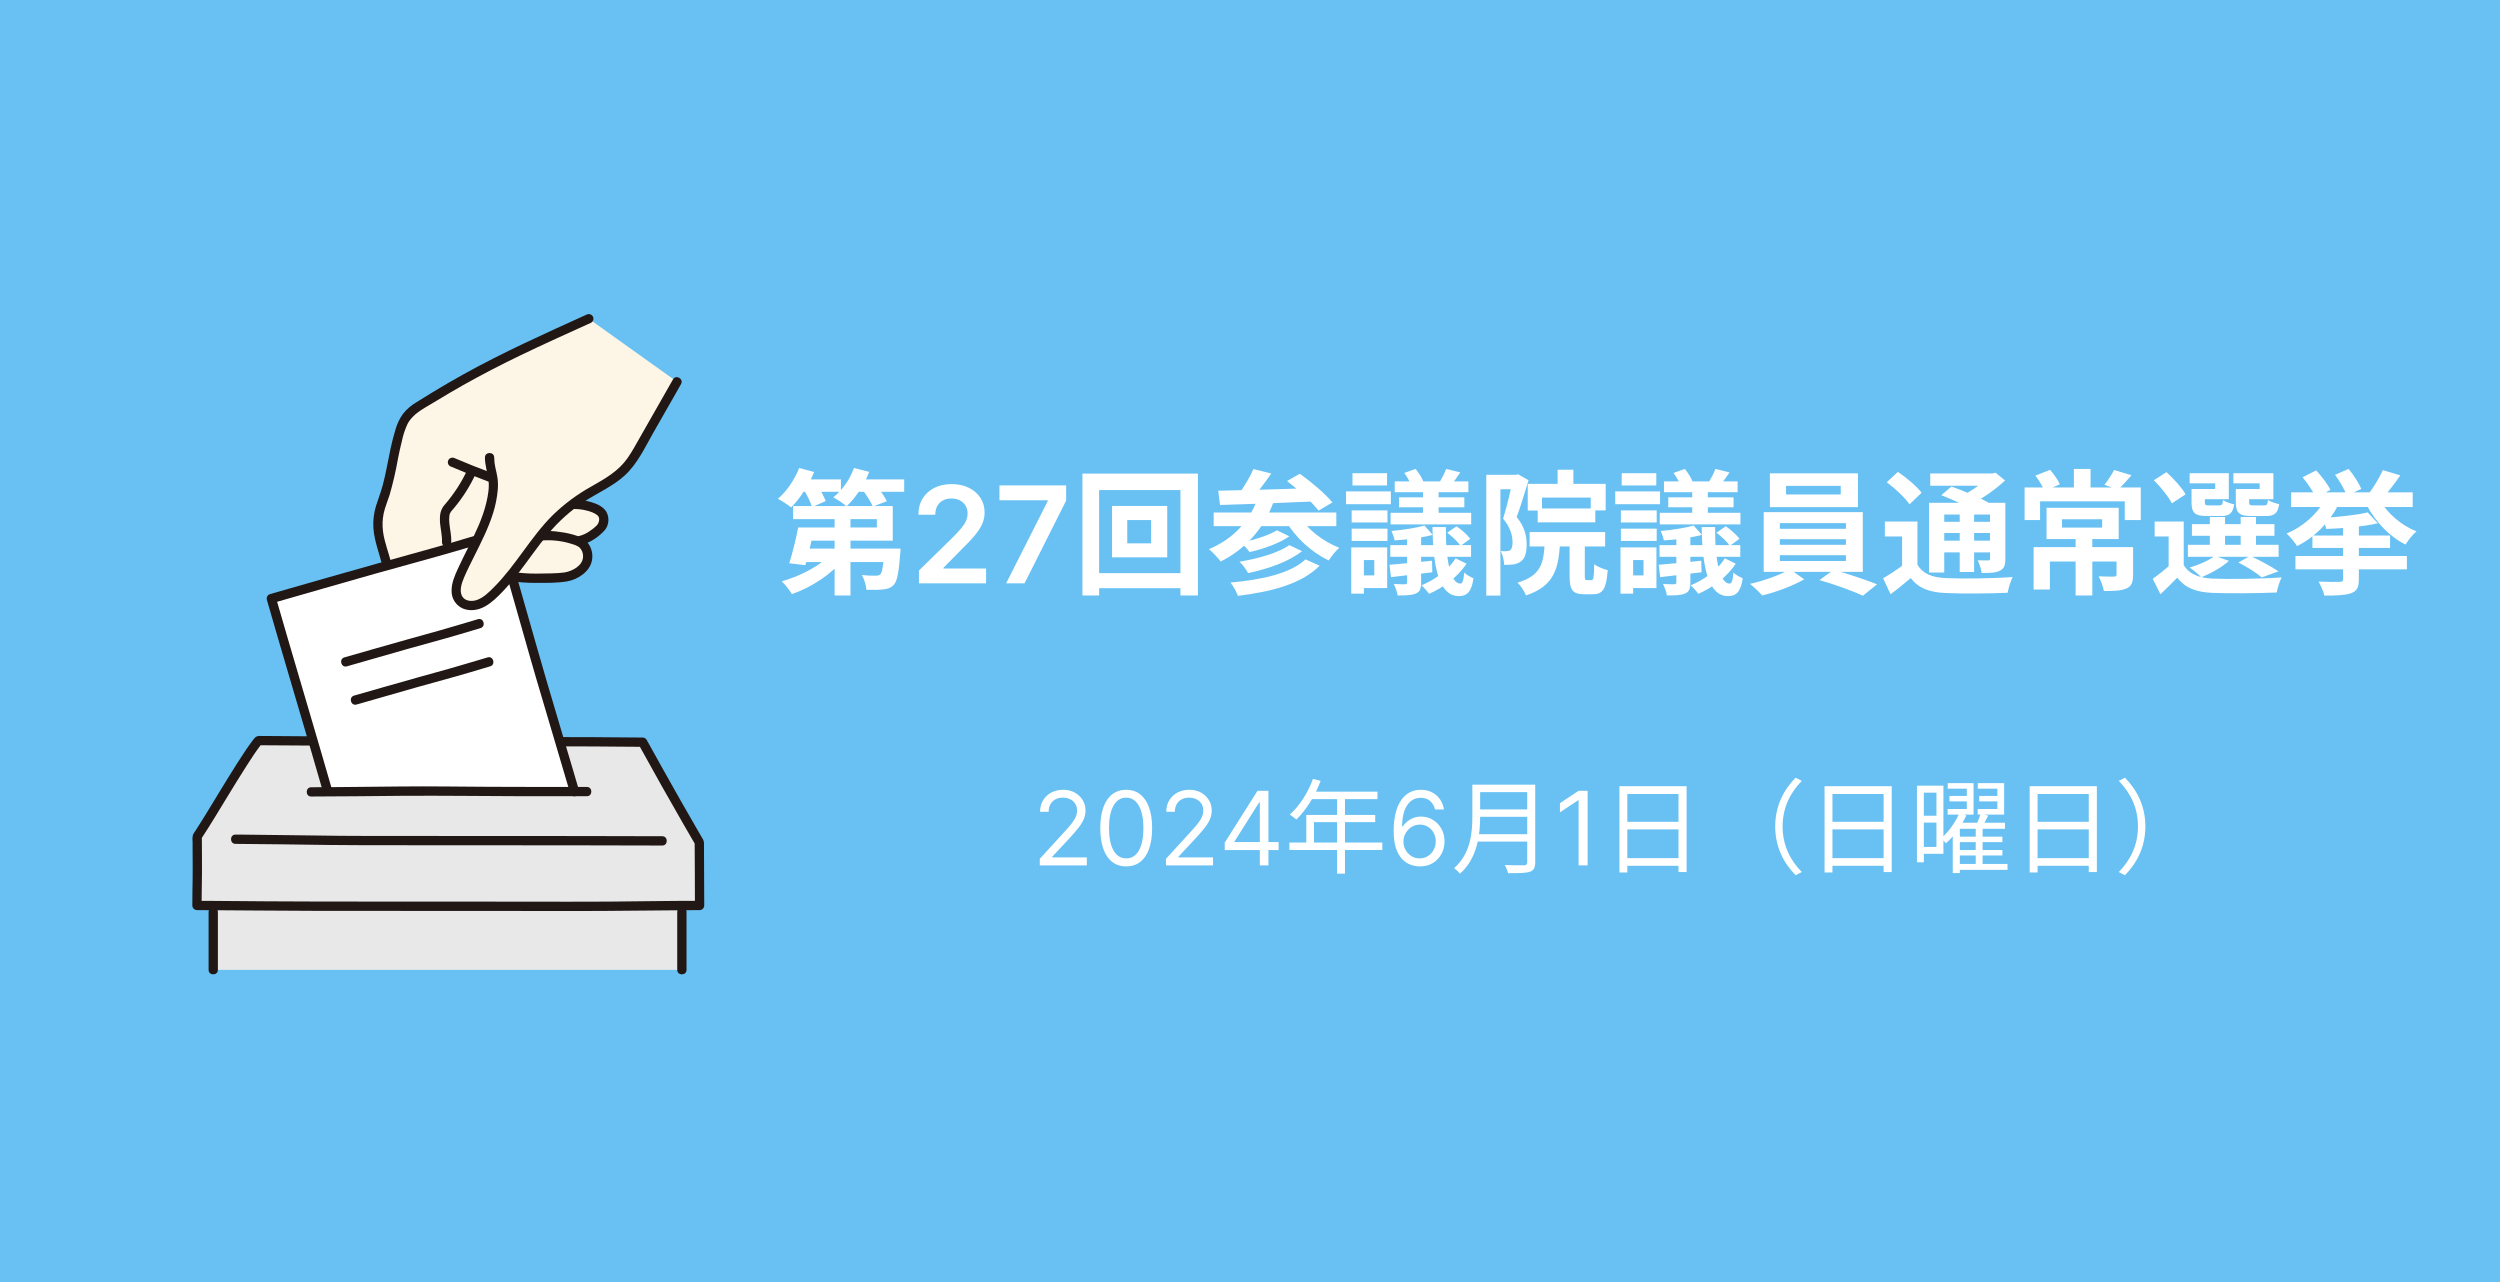 <svg width="390" height="200" viewBox="0 0 390 200" fill="none" xmlns="http://www.w3.org/2000/svg">
<rect width="390" height="200" fill="#68C1F2"/>
<g clip-path="url(#clip0_685_2197)">
<path d="M79.554 89.903L60.371 88.228C59.946 86.266 59.3 85.053 59.032 82.971C58.839 81.538 58.995 80.077 59.487 78.716C59.608 78.388 59.726 78.056 59.84 77.724C61.189 73.801 61.252 70.56 62.571 66.634C62.985 65.394 63.811 64.332 64.913 63.629C74.717 57.428 81.28 54.513 91.841 49.718L105.61 59.552C103.35 63.538 102.27 65.388 100.013 69.374C99.249 70.723 98.474 72.087 97.399 73.207C95.686 74.993 93.353 76.013 91.25 77.316C90.447 77.811 89.675 78.354 88.932 78.937C88.92 78.418 91.434 78.798 92.339 79.133C92.994 79.374 93.697 79.682 94.02 80.301C94.303 80.94 94.219 81.686 93.796 82.244C93.404 82.805 91.672 84.118 90.468 84.341L90.073 84.414L90.16 84.444C91.355 84.851 91.941 86.36 91.552 87.561C91.162 88.762 89.97 89.471 88.775 89.878C87.81 90.207 84.747 90.207 82.915 90.207C82.436 90.207 80.296 90.035 79.548 89.906" fill="#FDF5E6"/>
<path d="M33.265 151.3V141.267C37.855 141.3 43.663 141.369 47.661 141.369C52.239 141.369 82.345 141.387 93.036 141.387C96.403 141.387 103.314 141.288 106.376 141.288V151.3" fill="#E8E8E8"/>
<path d="M82.116 86.348C83.359 84.58 84.72 82.893 86.186 81.302C87.004 80.455 87.879 79.661 88.805 78.934C89.94 78.704 91.114 78.771 92.212 79.13C92.867 79.371 93.57 79.679 93.893 80.298C94.177 80.937 94.092 81.683 93.67 82.241C93.277 82.802 91.545 84.115 90.341 84.338L89.946 84.411L90.034 84.441C91.229 84.848 91.814 86.357 91.425 87.558C91.035 88.759 89.844 89.468 88.649 89.875C87.683 90.204 84.62 90.204 82.788 90.204C81.69 90.171 80.598 90.023 79.527 89.773C80.423 88.665 81.268 87.507 82.116 86.351V86.348Z" fill="#FDF5E6"/>
<path d="M35.039 123.608C36.995 120.407 38.992 117.184 40.305 115.533C44.901 115.551 47.828 115.609 52.496 115.609C57.164 115.609 82.602 115.717 93.293 115.717C96.044 115.717 98.238 115.787 100.254 115.781C102.387 119.679 106.929 127.721 109.095 131.396C109.098 132.721 109.107 133.919 109.113 135.944C109.119 137.444 109.141 139.456 109.138 141.252C107.203 141.252 95.698 141.384 93.036 141.384C82.345 141.384 52.239 141.366 47.662 141.366C43.084 141.366 35.507 141.267 30.727 141.249C30.718 139.411 30.794 137.314 30.788 135.769C30.782 134.01 30.776 132.253 30.767 130.494C31.898 128.777 33.452 126.197 35.036 123.602L35.039 123.608Z" fill="#E8E8E8"/>
<path d="M35.664 123.973C36.596 122.446 37.532 120.92 38.501 119.414C39.234 118.27 39.976 117.111 40.818 116.046L40.305 116.257C44.777 116.276 49.246 116.327 53.718 116.333C56.545 116.339 59.37 116.345 62.197 116.357C66.213 116.369 70.23 116.384 74.246 116.396C78.335 116.408 82.424 116.42 86.512 116.429C90.504 116.439 94.497 116.445 98.489 116.493C99.077 116.499 99.666 116.505 100.251 116.502L99.626 116.143C101.95 120.382 104.334 124.592 106.742 128.786C107.312 129.779 107.888 130.772 108.468 131.761L108.368 131.396C108.38 134.682 108.413 137.966 108.41 141.252L109.135 140.527C104.433 140.527 99.729 140.615 95.028 140.651C90.649 140.684 86.271 140.66 81.895 140.657L64.089 140.648L50.07 140.642C44.436 140.642 38.805 140.579 33.172 140.539C32.357 140.533 31.539 140.53 30.724 140.527L31.448 141.252C31.442 139.562 31.503 137.872 31.509 136.179C31.518 134.287 31.497 132.392 31.488 130.497L31.388 130.862C32.879 128.605 34.255 126.276 35.664 123.97C36.15 123.174 34.898 122.443 34.415 123.24C33.12 125.361 31.847 127.495 30.498 129.583C30.347 129.782 30.214 129.996 30.103 130.22C30.018 130.567 30 130.923 30.042 131.276C30.042 131.973 30.048 132.673 30.051 133.37C30.057 134.619 30.07 135.871 30.051 137.121C30.033 138.497 30 139.873 30.003 141.252C30.009 141.65 30.329 141.97 30.727 141.976C36.838 141.997 42.945 142.09 49.053 142.093C53.38 142.093 57.707 142.097 62.034 142.1L79.844 142.109C84.46 142.109 89.077 142.13 93.694 142.109C98.552 142.087 103.41 142.012 108.269 141.982C108.558 141.982 108.848 141.979 109.138 141.979C109.536 141.973 109.856 141.653 109.862 141.255C109.862 138.973 109.841 136.689 109.832 134.408C109.829 133.506 109.826 132.603 109.82 131.701C109.838 131.451 109.792 131.197 109.684 130.971C109.605 130.826 109.518 130.684 109.433 130.542C109.255 130.241 109.08 129.936 108.902 129.631C107.077 126.481 105.278 123.318 103.504 120.138C102.623 118.566 101.748 116.994 100.879 115.416C100.749 115.192 100.51 115.057 100.254 115.057C97.556 115.063 94.859 114.993 92.161 114.993C90.278 114.993 88.398 114.99 86.515 114.984C81.91 114.975 77.306 114.963 72.701 114.945C68.359 114.93 64.017 114.918 59.674 114.903C56.711 114.894 53.748 114.888 50.785 114.881C47.737 114.872 44.686 114.833 41.639 114.815C41.246 114.815 40.851 114.8 40.459 114.809C39.94 114.821 39.75 115.072 39.46 115.452C39.089 115.938 38.739 116.439 38.395 116.942C37.487 118.279 36.63 119.646 35.779 121.019C35.323 121.758 34.867 122.498 34.415 123.24C33.929 124.037 35.181 124.767 35.664 123.97V123.973Z" fill="#211715"/>
<path d="M36.735 131.644C41.602 131.662 46.473 131.762 51.34 131.816C54.599 131.852 57.858 131.852 61.117 131.855L74.436 131.864C79.276 131.864 84.116 131.87 88.953 131.87C93.344 131.87 97.731 131.882 102.122 131.9C102.52 131.9 102.915 131.9 103.314 131.9C104.246 131.9 104.246 130.452 103.314 130.452C99.041 130.452 94.768 130.422 90.495 130.422C85.752 130.422 81.008 130.422 76.265 130.416C71.66 130.416 67.055 130.41 62.45 130.407C59.33 130.407 56.213 130.416 53.093 130.386C48.111 130.34 43.126 130.244 38.144 130.204C37.677 130.201 37.209 130.198 36.738 130.195C35.806 130.192 35.806 131.641 36.738 131.644H36.735Z" fill="#211715"/>
<path d="M32.541 142.268V151.3C32.541 152.232 33.989 152.232 33.989 151.3V142.268C33.989 141.336 32.541 141.336 32.541 142.268Z" fill="#211715"/>
<path d="M105.649 142.268V151.3C105.649 152.232 107.098 152.232 107.098 151.3V142.268C107.098 141.336 105.649 141.336 105.649 142.268Z" fill="#211715"/>
<path d="M89.581 79.407C90.236 79.401 90.888 79.483 91.521 79.649C91.817 79.718 92.107 79.809 92.39 79.921C92.668 80.029 92.927 80.177 93.163 80.358C93.356 80.512 93.468 80.744 93.474 80.989C93.474 81.293 93.377 81.589 93.202 81.84C93.105 81.994 93.271 81.779 93.19 81.855C93.157 81.888 93.126 81.927 93.093 81.96C93.006 82.051 92.915 82.135 92.822 82.22C92.62 82.404 92.402 82.573 92.173 82.724C91.615 83.158 90.969 83.469 90.281 83.638C89.898 83.747 89.674 84.145 89.774 84.528C89.886 84.909 90.281 85.132 90.664 85.035C92.122 84.61 93.425 83.771 94.415 82.621C95.012 81.803 95.079 80.711 94.584 79.824C94.089 79.039 93.172 78.617 92.312 78.357C91.428 78.086 90.504 77.95 89.578 77.956C88.645 77.974 88.642 79.423 89.578 79.404L89.581 79.407Z" fill="#211715"/>
<path d="M91.482 49.093C84.994 52.039 78.486 54.95 72.257 58.418C70.646 59.314 69.05 60.24 67.472 61.2C66.615 61.719 65.761 62.247 64.913 62.781C64.125 63.246 63.431 63.852 62.864 64.567C62.333 65.307 61.938 66.133 61.696 67.009C61.391 67.983 61.147 68.976 60.93 69.975C60.522 71.873 60.215 73.792 59.714 75.669C59.418 76.776 58.998 77.832 58.657 78.925C58.316 80.032 58.178 81.194 58.25 82.35C58.38 84.462 59.222 86.381 59.674 88.424C59.877 89.332 61.274 88.949 61.072 88.038C60.691 86.318 59.979 84.679 59.753 82.923C59.626 81.966 59.662 80.995 59.861 80.05C60.073 79.082 60.477 78.164 60.776 77.217C61.316 75.346 61.754 73.448 62.088 71.532C62.273 70.605 62.469 69.679 62.704 68.762C62.894 67.844 63.193 66.954 63.588 66.106C64.43 64.537 66.056 63.759 67.52 62.865C69.08 61.909 70.658 60.983 72.251 60.08C75.169 58.436 78.148 56.9 81.165 55.445C84.819 53.683 88.522 52.02 92.215 50.343C92.559 50.141 92.674 49.697 92.475 49.353C92.267 49.015 91.832 48.9 91.485 49.093H91.482Z" fill="#211715"/>
<path d="M70.221 72.736C72.197 73.584 74.192 74.383 76.207 75.135C76.594 75.237 76.989 75.011 77.097 74.628C77.194 74.245 76.971 73.849 76.591 73.738C74.692 73.031 72.812 72.28 70.951 71.484C70.604 71.296 70.169 71.408 69.961 71.743C69.762 72.09 69.876 72.531 70.221 72.733V72.736Z" fill="#211715"/>
<path d="M72.948 73.201C72.046 75.153 70.881 76.972 69.484 78.608C69.098 79.003 68.826 79.498 68.706 80.038C68.621 80.524 68.6 81.019 68.639 81.511C68.724 82.522 68.989 83.526 68.95 84.546C68.914 85.479 70.362 85.476 70.399 84.546C70.435 83.584 70.203 82.636 70.106 81.683C70.049 81.245 70.052 80.799 70.115 80.361C70.193 79.896 70.565 79.573 70.854 79.224C72.197 77.612 73.323 75.832 74.204 73.931C74.394 73.584 74.279 73.149 73.944 72.941C73.597 72.742 73.157 72.859 72.954 73.201H72.948Z" fill="#211715"/>
<path d="M84.324 84.332C85.866 84.187 87.42 84.332 88.908 84.767C89.152 84.833 89.394 84.909 89.635 84.993C89.665 85.002 89.853 85.084 89.677 85.008C89.72 85.026 89.762 85.05 89.804 85.071C89.982 85.138 90.154 85.225 90.311 85.331C90.761 85.72 90.996 86.3 90.954 86.894C90.888 88.264 89.282 89.094 88.084 89.299C87.417 89.386 86.744 89.435 86.072 89.447C85.278 89.474 84.484 89.48 83.688 89.483C83.045 89.483 82.408 89.468 81.766 89.417C81.385 89.386 81.005 89.353 80.625 89.314C80.251 89.275 80.021 89.254 79.75 89.205C79.367 89.112 78.974 89.332 78.86 89.712C78.757 90.099 78.983 90.494 79.367 90.603C80.731 90.826 82.109 90.934 83.492 90.928C85.151 90.928 86.865 90.971 88.51 90.687C90.178 90.397 92.055 89.142 92.354 87.377C92.508 86.508 92.321 85.615 91.835 84.878C91.373 84.248 90.716 83.789 89.964 83.575C89.134 83.297 88.28 83.101 87.411 82.998C86.394 82.826 85.356 82.79 84.33 82.887C83.935 82.899 83.618 83.216 83.606 83.611C83.606 84.009 83.932 84.332 84.33 84.335L84.324 84.332Z" fill="#211715"/>
<path d="M51.123 123.466C48.346 113.78 45.097 103.023 42.33 93.385C45.797 92.389 51.862 90.657 56.545 89.308C61.144 87.983 66.485 86.565 69.379 85.735C71.295 85.186 77.094 83.442 77.939 83.201C78.16 83.973 82.828 100.388 83.89 104.091C84.692 106.891 89.113 121.713 89.635 123.533L51.123 123.463V123.466Z" fill="white"/>
<path d="M51.823 123.273C49.56 115.388 47.209 107.528 44.907 99.655C44.276 97.504 43.651 95.349 43.033 93.192L42.526 94.082C47.837 92.558 53.145 91.019 58.461 89.516C63.19 88.18 67.939 86.93 72.647 85.53C74.475 84.987 76.301 84.426 78.133 83.898L77.242 83.391C77.807 85.355 78.365 87.323 78.92 89.287C79.88 92.663 80.842 96.04 81.805 99.414C82.421 101.574 83.03 103.741 83.664 105.895C84.59 109.055 85.525 112.211 86.467 115.364C87.257 118.026 88.054 120.684 88.83 123.349C88.866 123.472 88.902 123.596 88.938 123.72C89.195 124.613 90.592 124.233 90.335 123.334C89.656 120.965 88.941 118.608 88.241 116.245C87.267 112.965 86.295 109.682 85.323 106.399C84.708 104.314 84.113 102.223 83.516 100.132C82.562 96.785 81.609 93.436 80.655 90.09C80 87.793 79.349 85.497 78.694 83.204L78.636 83.001C78.525 82.618 78.129 82.395 77.746 82.495C74.337 83.475 70.951 84.546 67.532 85.494C61.91 87.057 56.289 88.62 50.679 90.228C47.831 91.043 44.985 91.861 42.137 92.676C41.753 92.787 41.53 93.183 41.63 93.566C43.89 101.441 46.243 109.293 48.543 117.16C49.173 119.32 49.801 121.484 50.423 123.647C50.679 124.541 52.076 124.16 51.82 123.261L51.823 123.273Z" fill="#211715"/>
<path d="M54.11 103.949C57.221 103.056 60.326 102.154 63.44 101.276C66.207 100.494 68.989 99.761 71.744 98.943C72.813 98.626 73.878 98.297 74.952 97.989C75.845 97.733 75.465 96.333 74.566 96.592C72.568 97.169 70.586 97.793 68.582 98.352C65.29 99.266 61.998 100.183 58.712 101.125C57.049 101.601 55.386 102.078 53.724 102.552C52.831 102.808 53.211 104.206 54.11 103.949Z" fill="#211715"/>
<path d="M55.622 109.909C58.73 109.015 61.838 108.113 64.952 107.235C67.719 106.454 70.501 105.72 73.256 104.903C74.324 104.586 75.389 104.257 76.464 103.949C77.357 103.693 76.977 102.292 76.078 102.552C74.08 103.128 72.097 103.753 70.094 104.311C66.802 105.225 63.51 106.143 60.223 107.084C58.561 107.561 56.898 108.038 55.236 108.512C54.342 108.768 54.722 110.165 55.622 109.909Z" fill="#211715"/>
<path d="M48.549 124.257C53.268 124.257 57.984 124.181 62.704 124.148C69.113 124.103 75.519 124.197 81.928 124.212C85.136 124.218 88.344 124.212 91.548 124.212C92.481 124.212 92.481 122.763 91.548 122.763C84.297 122.763 77.046 122.769 69.798 122.691C64.913 122.637 60.024 122.721 55.142 122.763C52.945 122.781 50.745 122.812 48.549 122.812C47.616 122.812 47.616 124.26 48.549 124.26V124.257Z" fill="#211715"/>
<path d="M76.373 71.366C76.361 72.944 76.877 73.813 76.968 75.316C76.977 80.436 73.854 84.963 71.796 89.664C71.219 90.977 70.773 92.645 71.717 93.72C72.354 94.444 73.455 94.613 74.382 94.353C75.308 94.094 76.096 93.484 76.808 92.835C80.501 89.48 82.861 84.896 86.319 81.299C87.792 79.77 89.448 78.43 91.256 77.313L76.37 71.363L76.373 71.366Z" fill="#FDF5E6"/>
<path d="M75.649 71.366C75.649 72.561 76.029 73.656 76.195 74.824C76.361 75.992 76.144 77.244 75.878 78.376C75.305 80.82 74.198 83.092 73.081 85.328C72.511 86.472 71.934 87.609 71.406 88.771C70.921 89.839 70.432 90.965 70.447 92.163C70.42 93.355 71.114 94.447 72.206 94.927C73.347 95.406 74.614 95.183 75.667 94.598C76.76 93.991 77.686 93.053 78.54 92.153C79.403 91.23 80.218 90.262 80.981 89.254C82.496 87.289 83.887 85.228 85.48 83.327C87.113 81.351 89.032 79.631 91.174 78.225C93.271 76.867 95.613 75.865 97.472 74.157C99.427 72.365 100.592 69.833 101.883 67.561C103.003 65.593 104.131 63.629 105.251 61.661C105.58 61.082 105.912 60.5 106.241 59.917C106.699 59.106 105.45 58.375 104.988 59.187C103.86 61.179 102.728 63.167 101.588 65.153C101.008 66.167 100.429 67.181 99.853 68.198C99.219 69.317 98.609 70.458 97.867 71.508C96.443 73.529 94.352 74.697 92.248 75.892C90.052 77.111 88.024 78.614 86.225 80.367C82.785 83.783 80.498 88.155 77.076 91.583C76.289 92.374 75.405 93.279 74.312 93.623C73.51 93.876 72.432 93.765 72.04 92.908C71.642 92.033 72.058 90.886 72.405 90.062C72.873 88.961 73.419 87.89 73.953 86.819C75.064 84.595 76.207 82.362 76.944 79.981C77.303 78.837 77.535 77.657 77.644 76.462C77.704 75.829 77.695 75.192 77.61 74.561C77.535 74.021 77.399 73.496 77.281 72.968C77.161 72.443 77.1 71.909 77.097 71.372C77.097 70.439 75.646 70.439 75.649 71.372V71.366Z" fill="#211715"/>
</g>
<path d="M125.893 82.285H136.792V80.983H123.73V78.946H139.27V84.343H125.893V82.285ZM124.507 82.285H127.027C126.628 84.28 126.082 86.632 125.641 88.165L123.121 87.871C123.604 86.38 124.171 84.133 124.507 82.285ZM125.389 85.582H138.619V87.682H124.759L125.389 85.582ZM137.968 85.582H140.488C140.488 85.582 140.467 86.17 140.425 86.485C140.215 89.278 139.963 90.643 139.438 91.231C138.976 91.714 138.472 91.882 137.821 91.945C137.233 92.029 136.225 92.029 135.154 92.008C135.112 91.273 134.818 90.328 134.44 89.698C135.322 89.803 136.204 89.824 136.582 89.803C136.918 89.803 137.107 89.782 137.317 89.614C137.611 89.32 137.8 88.312 137.968 85.876V85.582ZM130.198 79.429H132.676V92.89H130.198V79.429ZM129.694 86.338L131.647 87.178C129.757 89.551 126.586 91.63 123.541 92.68C123.184 92.071 122.47 91.168 121.945 90.685C124.906 89.866 128.098 88.186 129.694 86.338ZM124.57 74.788H131.185V76.72H124.57V74.788ZM132.907 74.788H141.055V76.72H132.907V74.788ZM124.675 73.003L127.006 73.633C126.145 75.712 124.738 77.854 123.415 79.156C122.953 78.778 121.945 78.127 121.357 77.812C122.722 76.657 123.961 74.809 124.675 73.003ZM133.222 73.003L135.595 73.612C134.797 75.691 133.432 77.707 132.067 78.988C131.605 78.568 130.576 77.896 129.988 77.581C131.395 76.51 132.592 74.767 133.222 73.003ZM125.347 76.321L127.363 75.46C127.909 76.279 128.539 77.434 128.812 78.169L126.67 79.114C126.46 78.358 125.893 77.203 125.347 76.321ZM134.461 76.3L136.54 75.565C137.212 76.342 137.989 77.434 138.346 78.19L136.162 79.03C135.868 78.295 135.133 77.14 134.461 76.3ZM143.357 91V89.001L148.659 83.804C149.167 83.291 149.589 82.837 149.927 82.439C150.265 82.041 150.519 81.656 150.688 81.283C150.857 80.91 150.941 80.512 150.941 80.09C150.941 79.608 150.832 79.195 150.613 78.852C150.395 78.504 150.094 78.235 149.711 78.046C149.328 77.858 148.893 77.763 148.406 77.763C147.904 77.763 147.464 77.868 147.086 78.076C146.708 78.28 146.415 78.571 146.206 78.949C146.002 79.327 145.9 79.777 145.9 80.299H143.268C143.268 79.329 143.489 78.487 143.931 77.771C144.374 77.055 144.983 76.5 145.759 76.108C146.539 75.715 147.434 75.519 148.443 75.519C149.467 75.519 150.367 75.71 151.143 76.093C151.918 76.475 152.52 77 152.947 77.666C153.38 78.332 153.596 79.093 153.596 79.948C153.596 80.52 153.487 81.082 153.268 81.633C153.049 82.185 152.664 82.797 152.112 83.468C151.565 84.139 150.797 84.952 149.808 85.907L147.175 88.584V88.688H153.827V91H143.357ZM156.96 91L163.455 78.144V78.039H155.915V75.727H166.319V78.091L159.831 91H156.96ZM175.852 81.13V84.763H179.569V81.13H175.852ZM173.479 78.925H182.089V86.947H173.479V78.925ZM168.859 73.885H186.877V92.89H184.147V76.447H171.463V92.89H168.859V73.885ZM170.329 89.404H185.701V91.756H170.329V89.404ZM195.529 73.171L198.322 73.864C197.314 75.334 196.138 76.867 195.235 77.854L193.177 77.161C194.017 76.048 195.004 74.41 195.529 73.171ZM200.779 75.04L202.774 73.906C204.517 75.145 206.764 77.035 207.856 78.379L205.693 79.66C204.706 78.358 202.543 76.384 200.779 75.04ZM190.048 76.552C193.891 76.468 199.876 76.321 205.336 76.132L205.252 78.211C199.918 78.463 194.185 78.673 190.321 78.778L190.048 76.552ZM189.334 79.954H208.465V82.075H189.334V79.954ZM199.204 82.726L201.136 83.671C199.498 84.805 197.02 85.645 194.941 86.128C194.626 85.687 194.059 85.057 193.555 84.658C195.466 84.28 197.944 83.524 199.204 82.726ZM201.136 85.036L203.11 85.981C201.052 87.64 197.776 88.753 194.71 89.404C194.416 88.858 193.87 88.102 193.366 87.619C196.159 87.178 199.456 86.254 201.136 85.036ZM203.656 87.262L205.861 88.249C203.11 91.042 198.469 92.302 193.114 92.953C192.883 92.302 192.4 91.441 191.959 90.874C196.831 90.454 201.409 89.425 203.656 87.262ZM196.18 77.77L198.658 78.358C197.083 82.642 194.122 85.75 190.426 87.598C190.069 87.094 189.145 86.107 188.599 85.666C192.211 84.154 194.899 81.445 196.18 77.77ZM202.648 80.458C203.887 82.516 206.386 84.469 208.927 85.456C208.381 85.918 207.646 86.842 207.289 87.43C204.601 86.17 202.081 83.839 200.548 81.235L202.648 80.458ZM221.989 75.544H224.425V80.773H221.989V75.544ZM219.511 83.125H221.695V90.895C221.695 91.84 221.506 92.323 220.855 92.596C220.204 92.869 219.301 92.89 218.041 92.89C217.957 92.365 217.684 91.63 217.432 91.105C218.146 91.147 218.965 91.147 219.196 91.147C219.448 91.126 219.511 91.063 219.511 90.832V83.125ZM225.601 73.15L227.806 73.696C227.26 74.515 226.735 75.229 226.294 75.754L224.572 75.229C224.929 74.62 225.391 73.759 225.601 73.15ZM219.07 73.78L220.834 73.15C221.317 73.738 221.842 74.578 222.052 75.145L220.183 75.817C220.015 75.271 219.532 74.41 219.07 73.78ZM225.769 83.104L227.218 82.096C227.995 82.621 228.919 83.44 229.36 84.049L227.848 85.162C227.449 84.532 226.546 83.692 225.769 83.104ZM216.76 88.102C218.482 87.955 220.939 87.745 223.396 87.472L223.438 89.278C221.17 89.551 218.839 89.824 216.991 90.034L216.76 88.102ZM222.199 81.97L223.501 83.44C221.8 83.902 219.469 84.196 217.558 84.301C217.495 83.902 217.264 83.251 217.075 82.831C218.86 82.663 220.96 82.369 222.199 81.97ZM217.579 75.103H229.066V76.783H217.579V75.103ZM218.251 77.581H228.436V79.135H218.251V77.581ZM216.928 79.996H229.507V81.802H216.928V79.996ZM216.886 85.036H229.486V86.863H216.886V85.036ZM223.459 82.222H225.559C225.496 87.808 226.42 91.042 227.806 91.042C228.142 91.042 228.331 90.496 228.415 89.32C228.814 89.719 229.423 90.013 229.864 90.223C229.57 92.239 228.898 92.995 227.596 92.995C224.446 92.995 223.564 88.438 223.459 82.222ZM227.071 87.094L228.772 87.934C227.449 89.992 225.118 91.693 222.934 92.638C222.682 92.26 222.136 91.651 221.737 91.315C223.795 90.475 225.937 88.963 227.071 87.094ZM210.859 79.618H216.445V81.508H210.859V79.618ZM210.985 73.822H216.382V75.733H210.985V73.822ZM210.859 82.474H216.445V84.385H210.859V82.474ZM209.977 76.657H216.97V78.652H209.977V76.657ZM212.014 85.393H216.403V91.735H212.014V89.761H214.387V87.367H212.014V85.393ZM210.796 85.393H212.77V92.617H210.796V85.393ZM242.989 73.276H245.446V76.573H242.989V73.276ZM238.327 75.481H250.486V79.618H248.155V77.623H240.553V79.639H238.327V75.481ZM239.881 79.324H248.869V81.487H239.881V79.324ZM238.621 82.999H250.402V85.246H238.621V82.999ZM240.994 84.091H243.388C243.199 88.606 242.569 91.378 238.054 92.89C237.844 92.281 237.214 91.357 236.731 90.895C240.532 89.761 240.868 87.745 240.994 84.091ZM244.858 83.839H247.231V89.803C247.231 90.412 247.273 90.496 247.546 90.496C247.672 90.496 248.113 90.496 248.26 90.496C248.596 90.496 248.659 90.16 248.701 88.018C249.163 88.396 250.171 88.795 250.801 88.942C250.591 91.903 250.003 92.701 248.533 92.701C248.155 92.701 247.462 92.701 247.126 92.701C245.278 92.701 244.858 91.987 244.858 89.824V83.839ZM231.859 74.074H236.815V76.321H234.064V92.911H231.859V74.074ZM236.038 74.074H236.458L236.815 73.99L238.453 74.914C237.907 76.72 237.214 79.009 236.605 80.647C237.907 82.285 238.159 83.692 238.159 84.91C238.159 86.275 237.886 87.157 237.214 87.619C236.878 87.85 236.479 87.997 236.017 88.06C235.639 88.102 235.135 88.123 234.652 88.123C234.631 87.514 234.442 86.569 234.106 85.96C234.484 85.981 234.757 86.002 235.009 85.981C235.24 85.981 235.45 85.939 235.597 85.813C235.849 85.624 235.954 85.204 235.954 84.616C235.954 83.629 235.681 82.327 234.484 80.92C235.072 79.03 235.744 76.132 236.038 74.788V74.074ZM263.989 75.544H266.425V80.773H263.989V75.544ZM261.511 83.125H263.695V90.895C263.695 91.84 263.506 92.323 262.855 92.596C262.204 92.869 261.301 92.89 260.041 92.89C259.957 92.365 259.684 91.63 259.432 91.105C260.146 91.147 260.965 91.147 261.196 91.147C261.448 91.126 261.511 91.063 261.511 90.832V83.125ZM267.601 73.15L269.806 73.696C269.26 74.515 268.735 75.229 268.294 75.754L266.572 75.229C266.929 74.62 267.391 73.759 267.601 73.15ZM261.07 73.78L262.834 73.15C263.317 73.738 263.842 74.578 264.052 75.145L262.183 75.817C262.015 75.271 261.532 74.41 261.07 73.78ZM267.769 83.104L269.218 82.096C269.995 82.621 270.919 83.44 271.36 84.049L269.848 85.162C269.449 84.532 268.546 83.692 267.769 83.104ZM258.76 88.102C260.482 87.955 262.939 87.745 265.396 87.472L265.438 89.278C263.17 89.551 260.839 89.824 258.991 90.034L258.76 88.102ZM264.199 81.97L265.501 83.44C263.8 83.902 261.469 84.196 259.558 84.301C259.495 83.902 259.264 83.251 259.075 82.831C260.86 82.663 262.96 82.369 264.199 81.97ZM259.579 75.103H271.066V76.783H259.579V75.103ZM260.251 77.581H270.436V79.135H260.251V77.581ZM258.928 79.996H271.507V81.802H258.928V79.996ZM258.886 85.036H271.486V86.863H258.886V85.036ZM265.459 82.222H267.559C267.496 87.808 268.42 91.042 269.806 91.042C270.142 91.042 270.331 90.496 270.415 89.32C270.814 89.719 271.423 90.013 271.864 90.223C271.57 92.239 270.898 92.995 269.596 92.995C266.446 92.995 265.564 88.438 265.459 82.222ZM269.071 87.094L270.772 87.934C269.449 89.992 267.118 91.693 264.934 92.638C264.682 92.26 264.136 91.651 263.737 91.315C265.795 90.475 267.937 88.963 269.071 87.094ZM252.859 79.618H258.445V81.508H252.859V79.618ZM252.985 73.822H258.382V75.733H252.985V73.822ZM252.859 82.474H258.445V84.385H252.859V82.474ZM251.977 76.657H258.97V78.652H251.977V76.657ZM254.014 85.393H258.403V91.735H254.014V89.761H256.387V87.367H254.014V85.393ZM252.796 85.393H254.77V92.617H252.796V85.393ZM278.626 75.796V77.14H287.152V75.796H278.626ZM276.106 73.843H289.84V79.114H276.106V73.843ZM277.66 84.112V84.994H287.971V84.112H277.66ZM277.66 86.611V87.514H287.971V86.611H277.66ZM277.66 81.613V82.495H287.971V81.613H277.66ZM275.14 79.891H290.596V89.215H275.14V79.891ZM279.214 88.795L281.461 90.37C279.781 91.357 277.051 92.386 274.909 92.89C274.447 92.365 273.607 91.567 272.998 91.084C275.203 90.601 277.891 89.614 279.214 88.795ZM283.834 90.496L286.039 88.9C288.265 89.488 291.079 90.475 292.822 91.147L290.617 92.932C288.979 92.176 286.081 91.126 283.834 90.496ZM299.122 81.361V89.089H296.728V83.692H294.04V81.361H299.122ZM299.122 88.102C299.962 89.509 301.411 90.097 303.574 90.181C306.073 90.307 311.071 90.244 313.969 90.013C313.696 90.58 313.318 91.735 313.192 92.47C310.588 92.596 306.115 92.638 303.532 92.512C301.012 92.407 299.332 91.798 298.072 90.181C297.106 91 296.119 91.819 294.922 92.701L293.767 90.202C294.754 89.635 295.93 88.879 296.938 88.102H299.122ZM294.334 75.229L296.077 73.612C297.379 74.494 299.017 75.859 299.773 76.867L297.883 78.673C297.211 77.665 295.636 76.195 294.334 75.229ZM302.839 77.245L304.435 75.901C306.304 76.552 308.95 77.686 310.378 78.505L308.656 79.996C307.375 79.198 304.771 78.001 302.839 77.245ZM300.928 78.442H311.617V80.269H303.301V89.32H300.928V78.442ZM310.441 78.442H312.835V87.136C312.835 88.165 312.667 88.69 311.974 89.026C311.323 89.383 310.399 89.383 309.139 89.383C309.055 88.774 308.782 87.955 308.509 87.409C309.181 87.43 309.916 87.43 310.126 87.43C310.378 87.43 310.441 87.346 310.441 87.115V78.442ZM301.117 73.864H311.134V75.775H301.117V73.864ZM302.251 81.403H311.26V83.146H302.251V81.403ZM302.251 84.343H311.26V86.17H302.251V84.343ZM305.716 79.303H307.963V89.236H305.716V79.303ZM310.231 73.864H310.798L311.302 73.738L312.793 74.956C311.302 76.342 309.223 77.833 307.291 78.757C306.997 78.337 306.388 77.686 306.031 77.35C307.606 76.594 309.433 75.271 310.231 74.305V73.864ZM323.797 83.566H326.401V92.89H323.797V83.566ZM321.676 81.004V82.306H327.934V81.004H321.676ZM319.261 79.219H330.517V84.091H319.261V79.219ZM317.245 85.351H331.378V87.598H319.786V91.966H317.245V85.351ZM330.181 85.351H332.764V89.677C332.764 90.811 332.533 91.462 331.693 91.819C330.853 92.176 329.719 92.197 328.207 92.197C328.081 91.504 327.724 90.538 327.388 89.908C328.333 89.95 329.467 89.95 329.761 89.95C330.076 89.929 330.181 89.866 330.181 89.635V85.351ZM323.524 73.15H326.128V77.014H323.524V73.15ZM315.838 76.048H333.961V81.13H331.462V78.211H318.253V81.13H315.838V76.048ZM317.518 74.2L319.807 73.297C320.416 73.969 321.046 74.893 321.34 75.544L318.925 76.615C318.694 75.943 318.085 74.914 317.518 74.2ZM329.803 73.318L332.512 74.137C331.756 75.019 331 75.838 330.412 76.384L328.291 75.628C328.816 74.977 329.446 74.011 329.803 73.318ZM340.66 81.361V89.089H338.308V83.692H336.124V81.361H340.66ZM340.66 88.123C341.479 89.551 343.012 90.16 345.175 90.265C347.779 90.37 352.945 90.307 355.927 90.076C355.654 90.622 355.276 91.735 355.171 92.428C352.483 92.554 347.821 92.596 345.196 92.491C342.634 92.386 340.912 91.756 339.652 90.118C338.854 90.958 338.014 91.756 337.027 92.701L335.83 90.286C336.67 89.698 337.678 88.9 338.56 88.123H340.66ZM335.998 74.914L337.972 73.654C339.085 74.662 340.387 76.09 340.954 77.119L338.812 78.526C338.329 77.518 337.069 75.985 335.998 74.914ZM341.941 81.76H354.814V83.587H341.941V81.76ZM341.311 84.994H355.465V86.863H341.311V84.994ZM344.734 80.647H347.107V85.897H344.734V80.647ZM349.543 80.647H351.937V85.897H349.543V80.647ZM342.508 76.279H345.574V75.397H341.584V73.822H347.695V77.875H342.508V76.279ZM341.878 76.279H343.957V78.316C343.957 78.757 344.041 78.841 344.587 78.841C344.818 78.841 345.889 78.841 346.204 78.841C346.624 78.841 346.708 78.715 346.792 78.022C347.17 78.295 347.968 78.568 348.535 78.673C348.325 80.101 347.758 80.5 346.477 80.5C346.078 80.5 344.671 80.5 344.272 80.5C342.403 80.5 341.878 80.017 341.878 78.337V76.279ZM349.417 76.279H352.504V75.397H348.409V73.822H354.646V77.875H349.417V76.279ZM348.787 76.279H350.866V78.316C350.866 78.757 350.971 78.841 351.517 78.841C351.769 78.841 352.882 78.841 353.197 78.841C353.638 78.841 353.722 78.715 353.806 78.001C354.184 78.274 354.982 78.526 355.549 78.652C355.339 80.101 354.772 80.5 353.47 80.5C353.071 80.5 351.601 80.5 351.202 80.5C349.312 80.5 348.787 80.017 348.787 78.316V76.279ZM349.186 87.745L351.034 86.716C352.546 87.409 354.394 88.417 355.444 89.131L352.84 90.076C352.063 89.404 350.572 88.459 349.186 87.745ZM345.511 86.716L347.716 87.493C346.624 88.501 344.86 89.467 343.411 90.055C343.012 89.635 342.109 88.879 341.584 88.543C343.054 88.102 344.608 87.43 345.511 86.716ZM360.736 83.545H372.853V85.477H360.736V83.545ZM358.09 86.737H375.478V88.816H358.09V86.737ZM357.418 76.804H376.381V79.093H357.418V76.804ZM365.524 81.655H367.981V90.391C367.981 91.651 367.666 92.218 366.742 92.554C365.797 92.869 364.474 92.911 362.605 92.911C362.458 92.26 362.038 91.336 361.702 90.727C363.004 90.79 364.579 90.79 364.978 90.769C365.377 90.769 365.524 90.664 365.524 90.328V81.655ZM369.367 79.933L370.942 81.634C368.653 82.159 365.482 82.432 362.878 82.516C362.794 82.033 362.521 81.235 362.311 80.794C364.789 80.647 367.666 80.353 369.367 79.933ZM371.719 73.339L374.449 74.158C373.483 75.544 372.37 76.993 371.509 77.938L369.409 77.161C370.228 76.132 371.194 74.515 371.719 73.339ZM359.203 74.452L361.324 73.381C362.164 74.284 363.13 75.544 363.55 76.426L361.261 77.602C360.904 76.741 360.001 75.418 359.203 74.452ZM364.264 74.074L366.385 73.15C367.162 74.095 368.002 75.376 368.359 76.279L366.091 77.308C365.797 76.447 365.02 75.082 364.264 74.074ZM362.584 78.106L364.726 78.862C363.34 81.55 360.988 83.902 358.342 85.183C357.964 84.595 357.229 83.692 356.704 83.23C359.161 82.222 361.45 80.248 362.584 78.106ZM371.32 78.085C372.433 80.08 374.617 81.97 376.969 82.894C376.402 83.356 375.625 84.322 375.268 84.952C372.748 83.713 370.564 81.382 369.22 78.82L371.32 78.085Z" fill="white"/>
<path d="M162.205 135V133.977L166.045 129.773C166.496 129.28 166.867 128.852 167.159 128.489C167.451 128.121 167.667 127.777 167.807 127.455C167.951 127.129 168.023 126.788 168.023 126.432C168.023 126.023 167.924 125.669 167.727 125.369C167.534 125.07 167.269 124.839 166.932 124.676C166.595 124.513 166.216 124.432 165.795 124.432C165.348 124.432 164.958 124.525 164.625 124.71C164.295 124.892 164.04 125.148 163.858 125.477C163.68 125.807 163.591 126.193 163.591 126.636H162.25C162.25 125.955 162.407 125.356 162.722 124.841C163.036 124.326 163.464 123.924 164.006 123.636C164.551 123.348 165.163 123.205 165.841 123.205C166.523 123.205 167.127 123.348 167.653 123.636C168.18 123.924 168.593 124.312 168.892 124.801C169.191 125.29 169.341 125.833 169.341 126.432C169.341 126.86 169.263 127.278 169.108 127.688C168.956 128.093 168.691 128.545 168.312 129.045C167.938 129.542 167.417 130.148 166.75 130.864L164.136 133.659V133.75H169.545V135H162.205ZM175.688 135.159C174.831 135.159 174.102 134.926 173.5 134.46C172.898 133.991 172.438 133.311 172.119 132.42C171.801 131.527 171.642 130.447 171.642 129.182C171.642 127.924 171.801 126.85 172.119 125.96C172.441 125.066 172.903 124.384 173.506 123.915C174.112 123.441 174.839 123.205 175.688 123.205C176.536 123.205 177.261 123.441 177.864 123.915C178.47 124.384 178.932 125.066 179.25 125.96C179.572 126.85 179.733 127.924 179.733 129.182C179.733 130.447 179.574 131.527 179.256 132.42C178.938 133.311 178.477 133.991 177.875 134.46C177.273 134.926 176.544 135.159 175.688 135.159ZM175.688 133.909C176.536 133.909 177.195 133.5 177.665 132.682C178.134 131.864 178.369 130.697 178.369 129.182C178.369 128.174 178.261 127.316 178.045 126.608C177.833 125.9 177.527 125.36 177.125 124.989C176.727 124.617 176.248 124.432 175.688 124.432C174.847 124.432 174.189 124.847 173.716 125.676C173.242 126.502 173.006 127.67 173.006 129.182C173.006 130.189 173.112 131.045 173.324 131.75C173.536 132.455 173.841 132.991 174.239 133.358C174.64 133.725 175.123 133.909 175.688 133.909ZM181.892 135V133.977L185.733 129.773C186.184 129.28 186.555 128.852 186.847 128.489C187.138 128.121 187.354 127.777 187.494 127.455C187.638 127.129 187.71 126.788 187.71 126.432C187.71 126.023 187.612 125.669 187.415 125.369C187.222 125.07 186.956 124.839 186.619 124.676C186.282 124.513 185.903 124.432 185.483 124.432C185.036 124.432 184.646 124.525 184.312 124.71C183.983 124.892 183.727 125.148 183.545 125.477C183.367 125.807 183.278 126.193 183.278 126.636H181.938C181.938 125.955 182.095 125.356 182.409 124.841C182.723 124.326 183.152 123.924 183.693 123.636C184.239 123.348 184.85 123.205 185.528 123.205C186.21 123.205 186.814 123.348 187.341 123.636C187.867 123.924 188.28 124.312 188.58 124.801C188.879 125.29 189.028 125.833 189.028 126.432C189.028 126.86 188.951 127.278 188.795 127.688C188.644 128.093 188.379 128.545 188 129.045C187.625 129.542 187.104 130.148 186.438 130.864L183.824 133.659V133.75H189.233V135H181.892ZM191.057 132.614V131.455L196.17 123.364H197.011V125.159H196.443L192.58 131.273V131.364H199.466V132.614H191.057ZM196.534 135V132.261V131.722V123.364H197.875V135H196.534ZM204.823 121.512L206.023 121.816C205.143 124.184 203.719 126.408 202.231 127.848C201.991 127.64 201.495 127.24 201.191 127.08C202.711 125.752 204.039 123.672 204.823 121.512ZM204.567 123.496H214.887V124.664H203.991L204.567 123.496ZM203.783 127.128H214.535V128.248H204.983V132.04H203.783V127.128ZM201.143 131.432H215.639V132.6H201.143V131.432ZM208.583 124.104H209.815V136.296H208.583V124.104ZM221.459 135.159C220.982 135.152 220.504 135.061 220.027 134.886C219.55 134.712 219.114 134.419 218.72 134.006C218.326 133.589 218.01 133.027 217.771 132.318C217.533 131.606 217.413 130.712 217.413 129.636C217.413 128.606 217.51 127.693 217.703 126.898C217.896 126.098 218.177 125.426 218.544 124.881C218.911 124.331 219.355 123.915 219.874 123.631C220.396 123.347 220.985 123.205 221.641 123.205C222.292 123.205 222.872 123.335 223.379 123.597C223.891 123.854 224.307 124.214 224.629 124.676C224.951 125.138 225.16 125.67 225.254 126.273H223.868C223.739 125.75 223.489 125.316 223.118 124.972C222.747 124.627 222.254 124.455 221.641 124.455C220.739 124.455 220.029 124.847 219.51 125.631C218.995 126.415 218.735 127.515 218.732 128.932H218.822C219.035 128.61 219.286 128.335 219.578 128.108C219.874 127.877 220.199 127.699 220.555 127.574C220.911 127.449 221.288 127.386 221.686 127.386C222.353 127.386 222.963 127.553 223.516 127.886C224.069 128.216 224.512 128.672 224.845 129.256C225.179 129.835 225.345 130.5 225.345 131.25C225.345 131.97 225.184 132.629 224.862 133.227C224.54 133.822 224.088 134.295 223.504 134.648C222.925 134.996 222.243 135.167 221.459 135.159ZM221.459 133.909C221.936 133.909 222.364 133.79 222.743 133.551C223.125 133.312 223.427 132.992 223.646 132.591C223.87 132.189 223.982 131.742 223.982 131.25C223.982 130.769 223.874 130.331 223.658 129.938C223.446 129.54 223.152 129.223 222.777 128.989C222.406 128.754 221.982 128.636 221.504 128.636C221.144 128.636 220.809 128.708 220.499 128.852C220.188 128.992 219.915 129.186 219.68 129.432C219.449 129.678 219.268 129.96 219.135 130.278C219.002 130.593 218.936 130.924 218.936 131.273C218.936 131.735 219.044 132.167 219.26 132.568C219.48 132.97 219.779 133.294 220.158 133.54C220.54 133.786 220.974 133.909 221.459 133.909ZM230.423 122.408H238.775V123.576H230.423V122.408ZM230.423 126.264H238.839V127.416H230.423V126.264ZM230.295 130.136H238.759V131.288H230.295V130.136ZM229.687 122.408H230.903V127.352C230.903 130.12 230.503 133.896 227.751 136.296C227.575 136.04 227.095 135.608 226.839 135.432C229.415 133.176 229.687 129.928 229.687 127.352V122.408ZM238.247 122.408H239.495V134.52C239.495 135.368 239.271 135.784 238.663 135.992C238.039 136.2 236.983 136.216 235.255 136.216C235.175 135.864 234.951 135.288 234.743 134.952C236.071 135 237.383 134.984 237.751 134.984C238.119 134.968 238.247 134.856 238.247 134.504V122.408ZM247.67 123.364V135H246.261V124.841H246.193L243.352 126.727V125.295L246.261 123.364H247.67ZM252.629 122.648H263.109V136.04H261.845V123.864H253.861V136.104H252.629V122.648ZM253.445 128.2H262.373V129.384H253.445V128.2ZM253.429 133.864H262.405V135.064H253.429V133.864ZM276.933 128.92C276.933 125.8 278.197 123.272 280.117 121.32L281.077 121.816C279.221 123.72 278.085 126.072 278.085 128.92C278.085 131.784 279.221 134.136 281.077 136.04L280.117 136.536C278.197 134.584 276.933 132.056 276.933 128.92ZM284.629 122.648H295.109V136.04H293.845V123.864H285.861V136.104H284.629V122.648ZM285.445 128.2H294.373V129.384H285.445V128.2ZM285.429 133.864H294.405V135.064H285.429V133.864ZM304.117 124.168H307.397V125.016H304.117V124.168ZM303.845 122.168H307.877V127.08H303.829V126.2H306.821V123.032H303.845V122.168ZM308.757 124.168H312.133V125.016H308.757V124.168ZM308.533 122.168H312.645V127.08H308.517V126.2H311.589V123.032H308.533V122.168ZM305.269 130.52H312.373V131.368H305.269V130.52ZM305.269 132.6H312.373V133.448H305.269V132.6ZM305.317 134.776H313.173V135.704H305.317V134.776ZM305.637 126.856L306.757 127.192C306.036 128.744 304.853 130.456 303.557 131.56C303.381 131.336 303.045 130.952 302.837 130.76C304.005 129.768 305.109 128.184 305.637 126.856ZM305.733 128.344H312.773V129.288H305.733V136.2H304.629V129.32L305.557 128.344H305.733ZM308.981 126.952L310.165 127.224C309.813 127.928 309.413 128.664 309.093 129.16L308.197 128.888C308.469 128.328 308.821 127.496 308.981 126.952ZM308.213 129.064H309.285V135.128H308.213V129.064ZM299.605 122.568H303.173V133.192H299.605V132.12H302.085V123.656H299.605V122.568ZM299.669 127.256H302.645V128.328H299.669V127.256ZM299.045 122.568H300.117V134.52H299.045V122.568ZM316.629 122.648H327.109V136.04H325.845V123.864H317.861V136.104H316.629V122.648ZM317.445 128.2H326.373V129.384H317.445V128.2ZM317.429 133.864H326.405V135.064H317.429V133.864ZM334.677 128.92C334.677 132.056 333.413 134.584 331.493 136.536L330.533 136.04C332.389 134.136 333.525 131.784 333.525 128.92C333.525 126.072 332.389 123.72 330.533 121.816L331.493 121.32C333.413 123.272 334.677 125.8 334.677 128.92Z" fill="white"/>
<defs>
<clipPath id="clip0_685_2197">
<rect width="79.859" height="103" fill="white" transform="translate(30 49)"/>
</clipPath>
</defs>
</svg>

